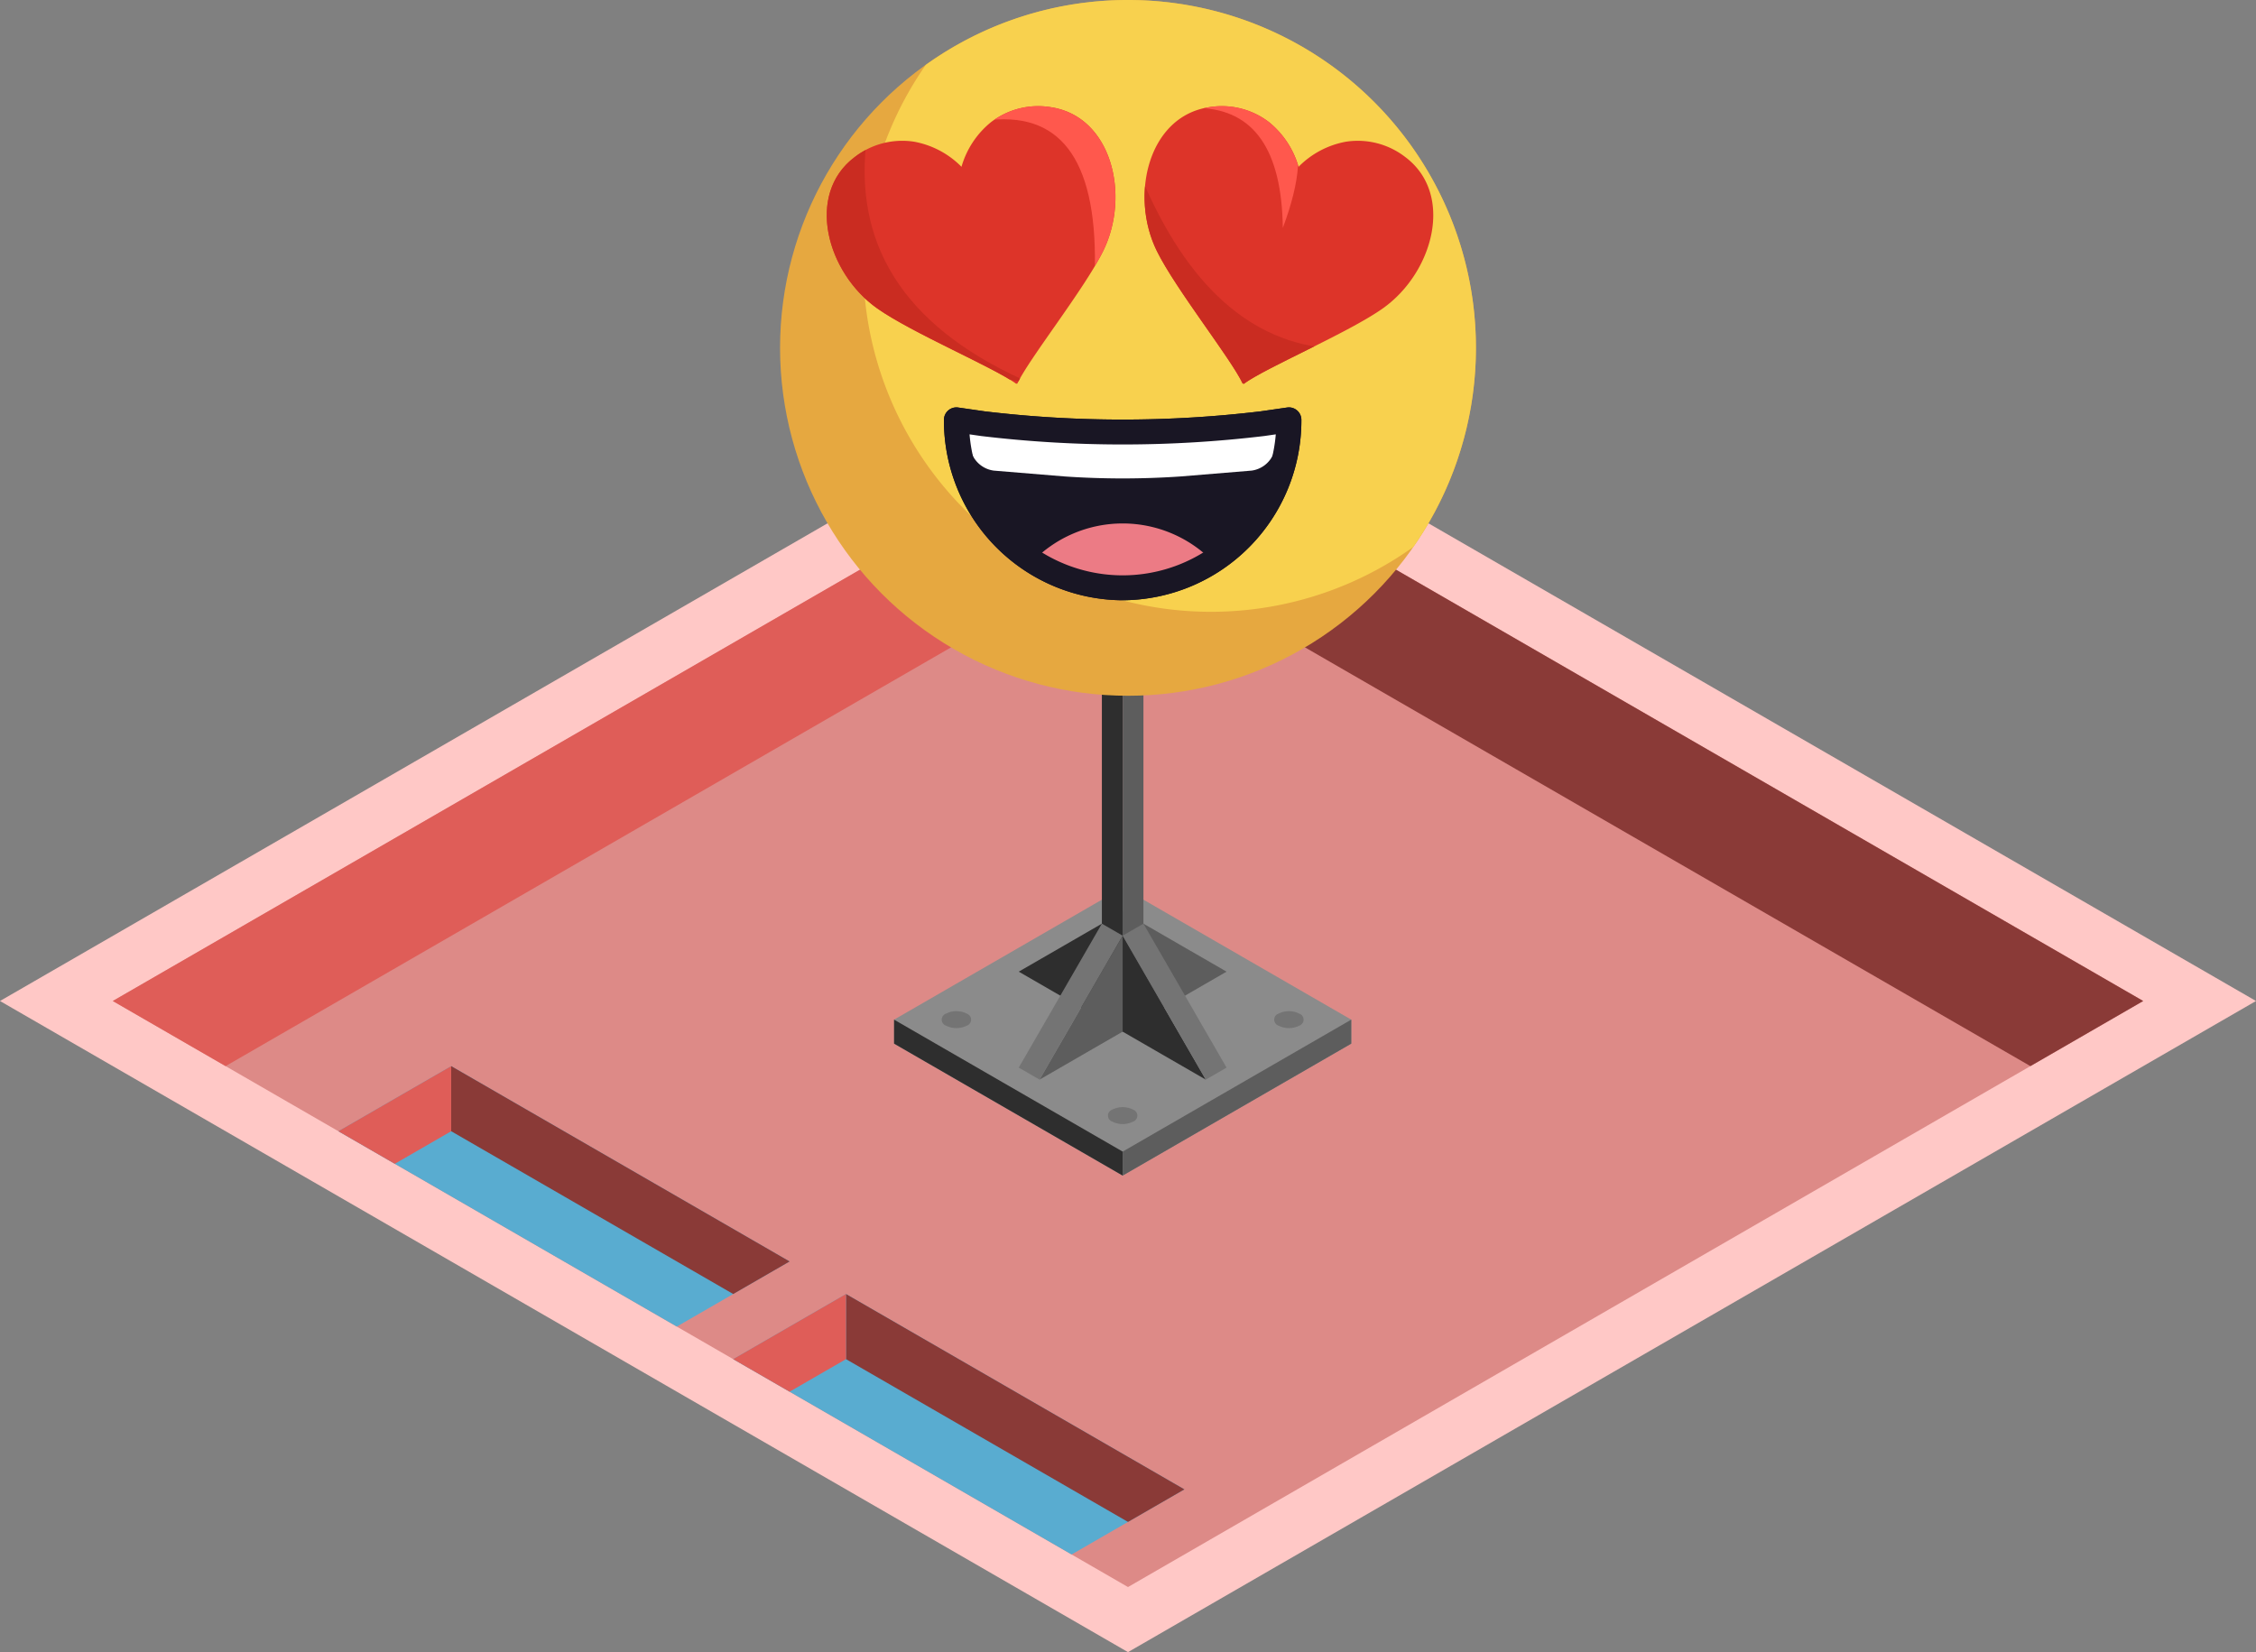 <svg id="Layer_1" data-name="Layer 1" xmlns="http://www.w3.org/2000/svg" xmlns:xlink="http://www.w3.org/1999/xlink" viewBox="0 0 200 146.493">
  <rect x="0" y="0" width="200" height="146.493" fill="#808080" stroke="none"/>
  <defs>
    <style>
      .cls-1 {
        fill: none;
      }

      .top-light {
        fill: #ffc8c6;
      }

      .top-prim {
        fill: #dd8a87;
      }

      .exterior-R-light {
        fill: #df5d58;
      }

      .exterior-L-light {
        fill: #8a3a37;
      }

      .curtain-R-prim-light {
        fill: #59acd0;
      }

      .cls-2 {
        fill: #8b8b8b;
      }

      .cls-3 {
        fill: #2e2e2e;
      }

      .cls-4 {
        fill: #5d5d5d;
      }

      .cls-5 {
        fill: #747474;
      }

      .cls-6 {
        fill: #e6a840;
      }

      .cls-7 {
        fill: #f8d14e;
      }

      .cls-8 {
        fill: #191624;
      }

      .cls-9 {
        clip-path: url(#clip-path);
      }

      .cls-10 {
        fill: #ec7b85;
      }

      .cls-11 {
        fill: #fff;
      }

      .cls-12 {
        fill: #dd3429;
      }

      .cls-13 {
        clip-path: url(#clip-path-2);
      }

      .cls-14 {
        fill: #ca2c21;
      }

      .cls-15 {
        fill: #ff584d;
      }

      .cls-16 {
        clip-path: url(#clip-path-3);
      }
    </style>
    <clipPath id="clip-path">
      <path class="cls-1" d="M84.788,37.228l2.339.338a104.082,104.082,0,0,0,24.799,0l2.339-.338h0A14.822,14.822,0,0,1,99.527,52.118h0A14.822,14.822,0,0,1,84.788,37.228Z"/>
    </clipPath>
    <clipPath id="clip-path-2">
      <path class="cls-1" d="M110.167,34.014c-1.019-2.189-5.951-8.386-7.614-11.769-2.42-4.923-.753-11.928,4.641-12.741a6.878,6.878,0,0,1,5.315,1.331,7.9,7.9,0,0,1,2.61,3.956,7.89,7.89,0,0,1,4.185-2.223,6.878,6.878,0,0,1,5.304,1.377c4.346,3.297,2.453,10.245-2.029,13.408-3.08,2.174-10.377,5.251-12.321,6.685l-.04-.032-.05.009Z"/>
    </clipPath>
    <clipPath id="clip-path-3">
      <path class="cls-1" d="M90.189,34.014c1.02-2.189,5.951-8.386,7.615-11.769,2.42-4.923.753-11.928-4.641-12.741a6.879,6.879,0,0,0-5.315,1.331A7.894,7.894,0,0,0,85.238,14.79a7.89,7.89,0,0,0-4.186-2.223,6.877,6.877,0,0,0-5.303,1.377c-4.346,3.297-2.454,10.245,2.028,13.408,3.08,2.174,10.378,5.251,12.322,6.685.014-.011.027-.021.04-.032l.05.009Z"/>
    </clipPath>
  </defs>
  <title>Artboard 36</title>
  <g id="root">
    <path class="top-light" d="M200,88.757,100,31.023,0,88.757l100,57.735Z"/>
    <path class="top-prim" d="M10,88.757l90-51.961,90,51.961L100,140.72Z"/>
    <path class="exterior-R-light" d="M100,36.797v11.547L20,94.531l-10-5.774Z"/>
    <path class="exterior-L-light" d="M190,88.757l-10,5.774-80-46.188V36.797Z"/>
    <path class="curtain-R-prim-light" d="M65,120.513l10-5.774,30,17.321-10,5.773Z"/>
    <path class="curtain-R-prim-light" d="M30,100.305l10-5.773,30,17.32-10,5.774Z"/>
    <path class="exterior-L-light" d="M75,114.739v5.774l25,14.433,5-2.886Z"/>
    <path class="exterior-L-light" d="M40,94.531v5.773l25,14.434,5-2.887Z"/>
    <path class="exterior-R-light" d="M65,120.513l10-5.774v5.774l-5,2.886Z"/>
    <path class="exterior-R-light" d="M30,100.305l10-5.774v5.773l-5,2.887Z"/>
    <g id="Group">
      <path id="Path" class="cls-2" d="M79.262,92.538l20.265,11.7,20.265-11.7V90.41L99.527,78.71,79.262,90.41Z"/>
      <path id="Path-2" data-name="Path" class="cls-3" d="M97.684,13.828V90.41l1.842,1.063V14.891Z"/>
      <path id="Path-3" data-name="Path" class="cls-4" d="M101.369,13.828l-1.842,1.063V91.474l1.842-1.063Z"/>
      <path id="Path-4" data-name="Path" class="cls-2" d="M97.684,13.828l1.842-1.064,1.842,1.064-1.842,1.063Z"/>
      <path id="Path-5" data-name="Path" class="cls-3" d="M99.527,102.11v2.127l-20.265-11.7V90.41Z"/>
      <path id="Path-6" data-name="Path" class="cls-4" d="M119.792,90.41v2.127l-20.265,11.7V102.11Z"/>
      <path id="Path-7" data-name="Path" class="cls-3" d="M90.315,86.155l9.211,5.318V80.837Z"/>
      <path id="Path-8" data-name="Path" class="cls-4" d="M99.527,91.474l-7.369,4.255,7.369-12.764Z"/>
      <path id="Path-9" data-name="Path" class="cls-4" d="M108.738,86.155l-9.211,5.318V80.837Z"/>
      <path id="Path-10" data-name="Path" class="cls-3" d="M99.527,91.474l7.369,4.255L99.527,82.964Z"/>
      <path id="Path-11" data-name="Path" class="cls-5" d="M90.315,94.664,97.684,81.901l1.842,1.063L92.158,95.728Z"/>
      <path id="Path-12" data-name="Path" class="cls-5" d="M108.738,94.664,101.369,81.901l-1.842,1.063,7.369,12.764Z"/>
      <path id="Path-13" data-name="Path" class="cls-5" d="M98.606,98.387h0a2.039,2.039,0,0,1,1.842,0h0a.562.562,0,0,1,0,1.064h0a2.039,2.039,0,0,1-1.842,0h0A.562.562,0,0,1,98.606,98.387Z"/>
      <path id="Path-14" data-name="Path" class="cls-5" d="M113.344,89.878h0a2.039,2.039,0,0,1,1.842,0h0a.562.562,0,0,1,0,1.064h0a2.039,2.039,0,0,1-1.842,0h0A.562.562,0,0,1,113.344,89.878Z"/>
      <path id="Path-15" data-name="Path" class="cls-5" d="M83.867,89.878h0a2.039,2.039,0,0,1,1.842,0h0a.562.562,0,0,1,0,1.064h0a2.039,2.039,0,0,1-1.842,0h0A.562.562,0,0,1,83.867,89.878Z"/>
      <circle id="Mask" class="cls-6" cx="100" cy="30.846" r="30.846"/>
      <path class="cls-7" d="M100,0A30.695,30.695,0,0,0,82.081,5.746,30.838,30.838,0,0,0,125.288,48.5,30.839,30.839,0,0,0,100,0Z"/>
      <g id="Mask-2" data-name="Mask">
        <path class="cls-8" d="M84.788,37.228l2.339.338a104.082,104.082,0,0,0,24.799,0l2.339-.338h0A14.822,14.822,0,0,1,99.527,52.118h0A14.822,14.822,0,0,1,84.788,37.228Z"/>
        <path class="cls-8" d="M99.526,53.224A15.938,15.938,0,0,1,83.683,37.228a1.105,1.105,0,0,1,1.263-1.094l2.339.338a102.9,102.9,0,0,0,24.484,0l2.339-.338a1.105,1.105,0,0,1,1.263,1.094A15.938,15.938,0,0,1,99.526,53.224ZM85.953,38.513a13.62,13.62,0,0,0,27.148,0l-1.017.147a105.464,105.464,0,0,1-25.114,0Z"/>
      </g>
      <g class="cls-9">
        <g>
          <path id="Path-16" data-name="Path" class="cls-10" d="M90.315,51.055l1.114-1.158a11.155,11.155,0,0,1,16.196,0l1.114,1.158-9.211,1.063Z"/>
          <path id="Path-17" data-name="Path" class="cls-11" d="M84.788,36.288l1.36,3.925A2.457,2.457,0,0,0,88.1,41.728l6.286.518a75.252,75.252,0,0,0,10.282,0l6.287-.518a2.457,2.457,0,0,0,1.951-1.514l1.36-3.925Z"/>
        </g>
      </g>
      <g id="Mask-3" data-name="Mask">
        <path class="cls-8" d="M99.526,53.224A15.938,15.938,0,0,1,83.683,37.228a1.105,1.105,0,0,1,1.263-1.094l2.339.338a102.9,102.9,0,0,0,24.484,0l2.339-.338a1.105,1.105,0,0,1,1.263,1.094A15.938,15.938,0,0,1,99.526,53.224ZM85.953,38.513a13.62,13.62,0,0,0,27.148,0l-1.017.147a105.464,105.464,0,0,1-25.114,0Z"/>
      </g>
      <path id="Mask-4" data-name="Mask" class="cls-12" d="M110.167,34.014c-1.019-2.189-5.951-8.386-7.614-11.769-2.42-4.923-.753-11.928,4.641-12.741a6.878,6.878,0,0,1,5.315,1.331,7.9,7.9,0,0,1,2.61,3.956,7.89,7.89,0,0,1,4.185-2.223,6.878,6.878,0,0,1,5.304,1.377c4.346,3.297,2.453,10.245-2.029,13.408-3.08,2.174-10.377,5.251-12.321,6.685l-.04-.032-.05.009Z"/>
      <g class="cls-13">
        <g>
          <path id="Path-18" data-name="Path" class="cls-14" d="M100.829,25.528V14.891q5.942,14.755,16.581,15.955L110.04,35.1Z"/>
          <path id="Path-19" data-name="Path" class="cls-15" d="M106.356,9.573q7.231.269,7.369,10.637Q118.538,7.346,106.356,9.573Z"/>
        </g>
      </g>
      <path id="Mask-5" data-name="Mask" class="cls-12" d="M90.189,34.014c1.02-2.189,5.951-8.386,7.615-11.769,2.42-4.923.753-11.928-4.641-12.741a6.879,6.879,0,0,0-5.315,1.331A7.894,7.894,0,0,0,85.238,14.79a7.89,7.89,0,0,0-4.186-2.223,6.877,6.877,0,0,0-5.303,1.377c-4.346,3.297-2.454,10.245,2.028,13.408,3.08,2.174,10.378,5.251,12.322,6.685.014-.011.027-.021.04-.032l.05.009Z"/>
      <g class="cls-16">
        <g>
          <path id="Path-20" data-name="Path" class="cls-14" d="M76.78,12.764Q75.26,27.051,91.518,34.037,77.287,31.57,73.095,23.4T76.78,12.764Z"/>
          <path id="Path-21" data-name="Path" class="cls-15" d="M98.887,10.637c-1.624-1.839-6.776-2.379-11.054,0q9.719-.979,9.211,13.828Q101.681,13.799,98.887,10.637Z"/>
        </g>
      </g>
    </g>
  </g>
</svg>
